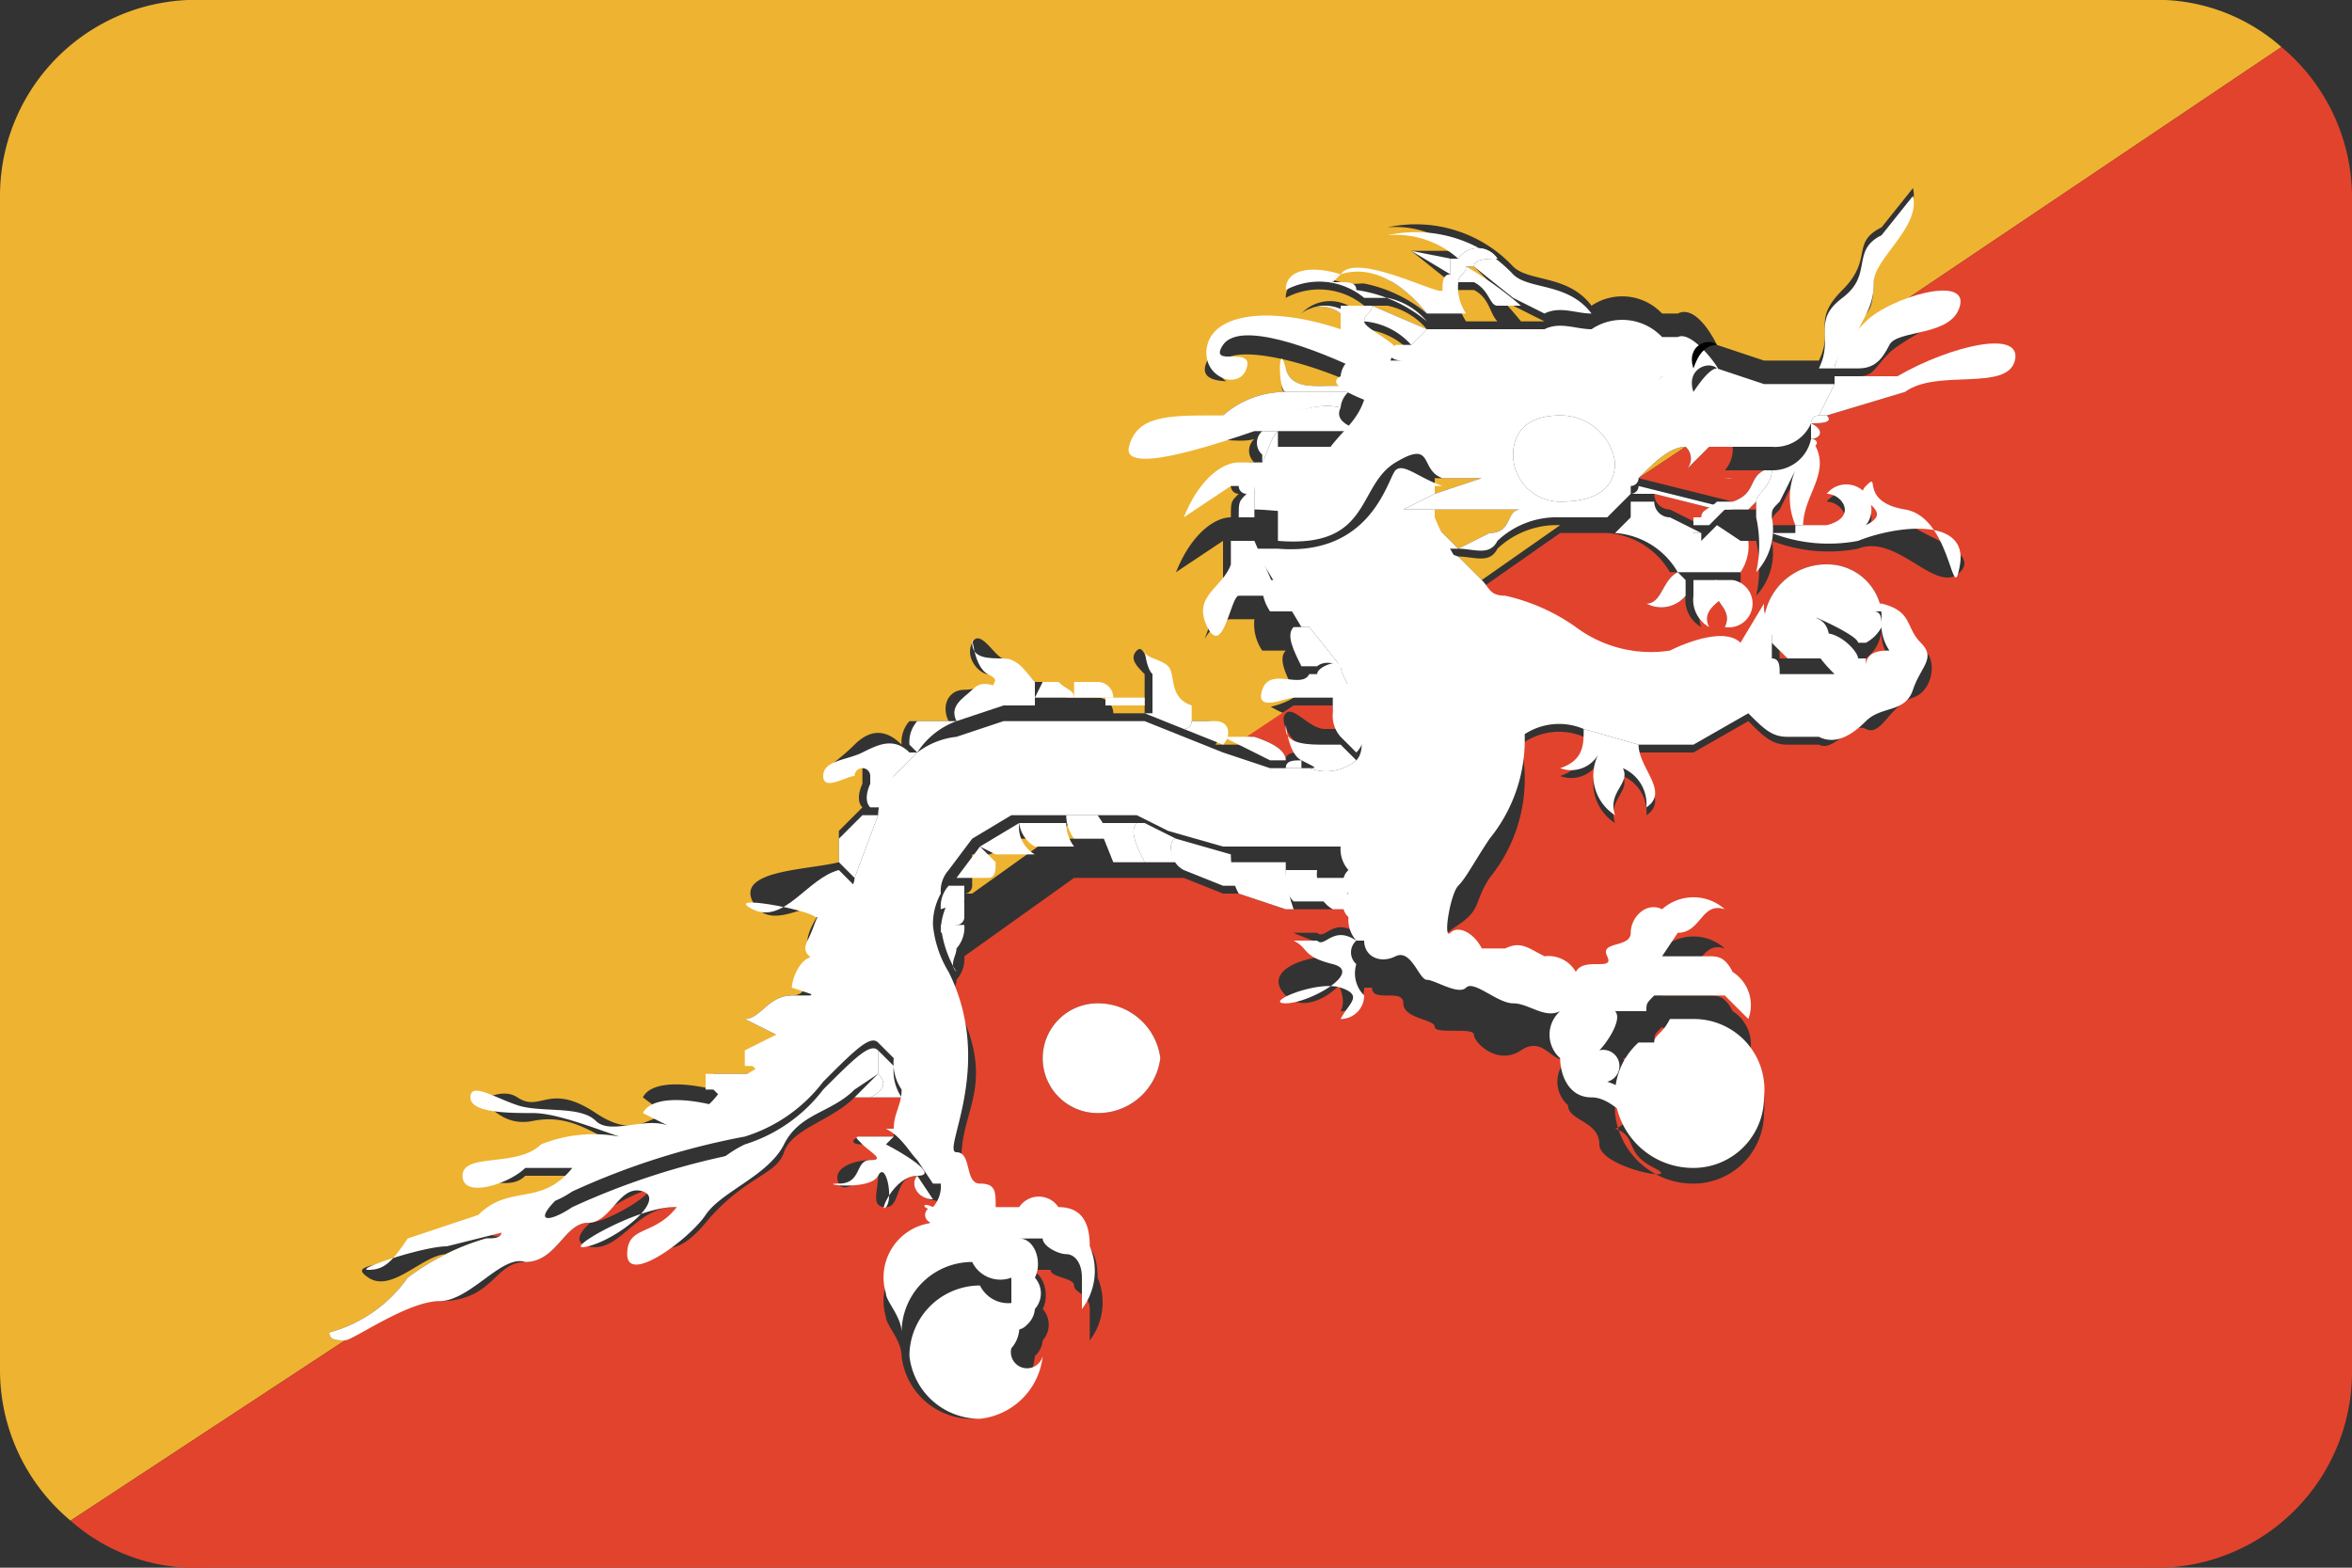 <svg xmlns="http://www.w3.org/2000/svg" viewBox="0 0 30 20"><rect x="0" y="0" width="30" height="20" fill="#333333" stroke="none"/><defs><style>.cls-1{fill:#eeb330;}.cls-2{fill:#e2432d;}.cls-3{fill:#fff;}.cls-4{fill:#010101;}</style></defs><title>bt</title><g id="Layer_77" data-name="Layer 77"><path class="cls-1" d="M19.1,7c-.1.2-.3.1-.5.1l.3.3,1-.7h0A1.1,1.1,0,0,0,19.1,7Z"/><path class="cls-1" d="M13.7,10.7h-1c0,.1,0,.2-.1.2h-.2v.4a.1.1,0,0,1-.1.1h.1l1.4-1Z"/><path class="cls-1" d="M18.6,7l.4-.2c.3,0,.2-.3.4-.3H18.3v.2Z"/><path class="cls-1" d="M18.8,3.4h-.1a4.6,4.6,0,0,1,.7.7h.3l-.4-.2Z"/><path class="cls-1" d="M17.1,3.5c.1,0,.2,0,.2.1a1.8,1.8,0,0,1,.9.4C17.8,3.5,17.4,3.4,17.1,3.5Z"/><path class="cls-1" d="M18.8,3.7h-.2a.6.6,0,0,0,.1.4h.4C19,4,19,3.8,18.8,3.7Z"/><path class="cls-1" d="M2.6,0A2.5,2.5,0,0,0,0,2.5v15a2.5,2.5,0,0,0,.9,1.9l3.5-2.3c-.1,0-.2,0-.2-.1a1.8,1.8,0,0,0,1-.7,3.1,3.1,0,0,1,1-.5h.3l-.8.2c-.3,0-.7.5-1,.3s.3-.1.5-.4l.9-.3c.4-.4.8-.1,1.2-.6H6.7c-.2.2-.5,0-.8.1s.7-.1,1-.4a1.8,1.8,0,0,1,1-.1c-.3-.1-.6-.4-1.1-.3s-.6-.4-.8-.2.3-.3.6-.1.4-.2,1,.2.7-.1,1,.1L8.2,14c.1-.2.5-.2.9-.1h0v-.2h.6v-.2l.4-.2L9.5,13c.2,0,.3-.3.6-.3s.1-.4.3-.4-.1-.2-.1-.3.1-.3.2-.4h-.1c-.1-.1-.6.3-.8-.1s.7-.4,1.1-.5v-.4l.3-.3c-.1-.1,0-.3,0-.3V9.8a.1.1,0,0,0-.2,0c-.1,0-.3-.2-.4,0s.3-.1.5-.3.4-.2.6,0a.4.4,0,0,1,.1-.3h.5c-.1-.2,0-.4.2-.4s.2-.1.4,0,0-.2-.1-.2-.3-.2-.2-.4.3.2.4.2.3.2.4.3h.2c.1.1.2.1.2.2H14a.2.2,0,0,1,.2.2h.4V8.6c-.1-.1-.2-.2-.1-.3s.1.2.3.2,0,.4.3.5v.2h.3c.2,0,.2.2.1.3h.3l.6-.4c-.1,0-.3-.2-.4-.1s.5,0,.6-.2h-.1c-.1-.2-.2-.4-.1-.5h-.3a.6.6,0,0,1-.1-.4h-.3c-.1,0-.3.1-.4.4s.2-.5.3-.8V6.9l-.6.4c.2-.5.5-.7.7-.7h0c0-.2,0-.2.1-.3a.1.1,0,0,1,0-.2c0-.2.1-.2.2-.2a.2.2,0,0,1,0-.3H16c-.3.1-1.1-.2-1.6.2s.5-.4,1.1-.4a1.2,1.2,0,0,1,.9-.4q-.1,0,0-.3c.1.4.7.1,1,.3h.1c-.8-.4-1.7-.6-1.9-.4s.2.4.3.3-.7.1-.5-.3.8-.5,1.7-.2V4a.4.4,0,0,0-.5,0,.5.5,0,0,1,.6-.1h.2a.9.9,0,0,0-1-.1c0-.3.4-.3.7-.2s.8-.2,1.3.2,0-.2.1-.2L18,3.2h.6a1.2,1.2,0,0,0-.9-.3,1.7,1.7,0,0,1,1.6.5c.2.2.7.1,1,.5a.7.7,0,0,1,.9.1h.2c.2-.1.4.2.5.4h0l.6.2h.7c.2-.4-.1-.5.3-.9s.1-.6.5-.8l.4-.5c.1.4-.5.5-.5,1.1s-.1.4-.3.8L29.1.6A2.4,2.4,0,0,0,27.4,0Z"/><polygon class="cls-1" points="14.6 9.1 14.6 9.1 14.6 9.1 14.6 9.1"/><path class="cls-1" d="M18.4,6.1h-.1v.2l.6-.2Z"/><path class="cls-1" d="M21.5,5.7h0c-.2,0-.4.2-.6.4h0Z"/><path class="cls-1" d="M17.7,3.9h-.2l.7.3h0A.9.9,0,0,0,17.7,3.9Z"/><path class="cls-1" d="M17.8,4.5H18a.9.9,0,0,0-.6-.3C17.4,4.2,17.6,4.3,17.8,4.5Z"/><path class="cls-2" d="M22.9,6.1l-.2.4c-.1.1-.1.1-.1.2h.3A.9.9,0,0,1,22.9,6.1Z"/><path class="cls-2" d="M23.4,4.9Z"/><path class="cls-2" d="M22.6,8.2h0c.1,0,.1.1.1.2h.1Z"/><path class="cls-2" d="M21.2,13.1c-.1.1-.1.1-.1.2s.1-.1.2-.1Z"/><path class="cls-2" d="M22.6,8Z"/><path class="cls-2" d="M23.1,8.6h0Z"/><path class="cls-2" d="M23.8,8.4v.2c0-.2.2-.2.3-.2A.6.6,0,0,1,24,8,.5.5,0,0,1,23.8,8.4Z"/><path class="cls-2" d="M21.5,6a.2.2,0,0,0,0-.3l-.6.4,1.2.3h0c.3-.1.2-.3.4-.4H22a.4.4,0,0,0,.1-.3h-.3Z"/><path class="cls-2" d="M21.3,6.5l.4.2c0-.1.1-.1.2-.2l-.8-.2A.2.2,0,0,0,21.3,6.5Z"/><path class="cls-2" d="M22.3,6.5h.1V6.4Z"/><path class="cls-2" d="M16.4,9.7h0c0-.1.1-.1.2-.1h.1c.1,0,0-.1-.1-.1s-.3-.3-.2-.4.3.2.5.2h.2a.4.4,0,0,1-.1-.3h-.5l-.6.4H16C16.3,9.5,16.4,9.6,16.4,9.7Z"/><path class="cls-2" d="M9.6,13.6Z"/><path class="cls-2" d="M6.4,15.7H6.2C6.3,15.8,6.4,15.8,6.4,15.7Z"/><path class="cls-2" d="M9.1,13.9Z"/><path class="cls-2" d="M23.6,4.4l.2-.2c.3-.3.7.1,1.2-.2s-.7.3-.9.5-.2.3-.4.3h.5c.7-.4,1,0,1.5-.2s-1,.1-1.4.4l-1,.3c.1.1-.1.1-.2.1h0c.2.1.1.2,0,.2h0c.1,0,.1.1,0,.1s-.1.7-.1,1.1h.3c.4-.1.2-.4,0-.4a.3.3,0,0,1,.5.4c.4-.2.2-.6,0-.5s.5.1.5.3,1,.4.7.7-.8-.5-1.3-.3a2,2,0,0,1-1.1-.1.8.8,0,0,1-.2.7,1.6,1.6,0,0,0,0-.7h-.3l-.2.2.3.2a.6.6,0,0,1-.1.4A.3.3,0,0,1,22,8c.1-.2-.1-.3-.1-.4s-.3.2-.2.4a.4.4,0,0,1-.2-.4.4.4,0,0,1-.5.1c.2,0,.2-.3.4-.4h-.1a1,1,0,0,0-.8-.5h-.6l-1,.7c.1.1.1.2.3.2a2.5,2.5,0,0,1,.9.4,1.6,1.6,0,0,0,1.2.3c.2-.1.7-.3.9-.1l.3-.5a.4.4,0,0,0,.1.3c-.1-.1-.1-.1-.1-.2a.8.8,0,0,1,.8-.7.7.7,0,0,1,.7.6c.4.1.3.5.5.5s.2.5-.1.6-.4.5-.6.4-.4.3-.6.2h-.4c-.2,0-.3-.1-.5-.3l-.7.4h-.7c0,.3.4.6.1.8a.5.5,0,0,0-.3-.5c.1.2-.2.3-.1.6a.6.6,0,0,1-.2-.8.4.4,0,0,1-.5.2c.3-.1.3-.3.3-.5a.8.8,0,0,0-.8.1,2,2,0,0,1-.4,1.7c-.2.3-.1.4-.4.6s-.2.2-.1.6.3,0,.4.2h.3c.2-.1.3,0,.5.1a.4.4,0,0,1,.4.2c.1-.2.2-.2.4-.2s.1-.3.3-.3.2-.4.4-.3a.6.6,0,0,1,.8,0c-.3-.1-.3.3-.6.3l-.2.3h.6c.1,0,.2,0,.3.2a.5.5,0,0,1,.2.6l-.3-.3h-.4a.9.9,0,0,1,.9,1,.9.9,0,0,1-.9.9,1,1,0,0,1-1-.9.9.9,0,0,1,.3-.7h-.2c.1.1-.1.4-.2.5a.2.2,0,0,1,.1.4c.3.1.1.3.5.5s-.7,0-.7-.3-.4-.3-.4-.5a.4.4,0,0,1,0-.6c-.2.1-.3-.3-.6-.1s-.6-.1-.6-.2-.5,0-.5-.1-.4-.1-.4-.3-.4,0-.4-.2h-.1a.3.3,0,0,1-.3.3c.1-.2-.1-.4,0-.4s-.4.5-.7.2.2-.5.6-.5-.3-.2-.5-.3h.3c.1.1.2-.2.5,0h0a.2.2,0,0,1,0-.3h-.9l-.6-.2h-.2l-.5-.2H13.7l-1.4,1a.4.4,0,0,1-.1.3c0,.1-.1.2,0,.3h0c.6,1.2-.1,1.4.1,2.3s.3.2.3.4.2.1.2.3h.3a.3.3,0,0,1,.5,0c.3,0,.4.2.4.5a.8.8,0,0,1-.1.8v-.4c0-.2-.2-.2-.2-.3s-.3-.1-.3-.2h-.3c.2,0,.3.3.2.5a.3.3,0,0,1,0,.4.3.3,0,0,1-.1.2h0a.9.9,0,0,1-.8.8.9.9,0,0,1-.9-.8c0-.2-.2-.4-.2-.5a.7.7,0,0,1,.6-.9.1.1,0,0,1,0-.2c-.1-.1,0-.2.1-.3s-.3-.1-.1-.1h0c-.2,0-.3-.2-.2-.3h0c-.3,0-.2.4-.4.4s-.1-.2-.1-.4-.4.3-.5.1.2-.3.4-.3.1-.2-.1-.2-.1-.1,0-.1h.4c0-.2.1-.3.1-.5h-.6c-.3.3-.8.4-.9.7s-.5.3-1,.9-.6.1-1,.5.4-.2.7-.7H8.6c-.5,0-.7.6-1.1.5s.4-.6.7-.7-.4.4-.7.4-.4.5-.8.5-.4.5-1.1.5-.9.4-1.2.5L.9,19.4a2.4,2.4,0,0,0,1.7.6H27.4A2.5,2.5,0,0,0,30,17.5V2.5A2.5,2.5,0,0,0,29.1.6L23.6,4.3ZM14,14.2a.7.7,0,0,1,0-1.4.8.8,0,0,1,.8.7A.8.8,0,0,1,14,14.2Z"/><path class="cls-3" d="M16,6.3h-.1c-.1.1-.1.1-.1.3H16Z"/><path class="cls-3" d="M16,6.3c0-.2.1-.3.1-.4h0c-.1,0-.2,0-.2.2a.1.1,0,0,0,0,.2Z"/><path class="cls-3" d="M16.1,5.9c.1-.2.1-.3.2-.4h-.2a.2.2,0,0,0,0,.3Z"/><path class="cls-3" d="M16.6,7.9l-.3-.5h-.2a.6.6,0,0,0,.1.4h.4Z"/><path class="cls-3" d="M16,6.9h-.3v.3c-.1.3-.5.4-.3.8s.3-.4.4-.4h.5Z"/><path class="cls-3" d="M17.1,8.5,16.7,8h-.2c-.1.1,0,.3.1.5h.2C16.8,8.5,16.9,8.4,17.1,8.5Z"/><path class="cls-3" d="M17.1,9.5h-.2c-.2,0-.5,0-.5-.2s0,.3.2.4.2.1.1.1a.6.6,0,0,0,.6-.1Z"/><path class="cls-3" d="M17,9.1l.2-.3c0-.1-.1-.2-.1-.3s-.3,0-.3.1h-.1c-.1.2-.5-.1-.6.2s.3.1.4.1H17Z"/><path class="cls-3" d="M17,9.1h0a.4.4,0,0,0,.1.3l.2.2c.2-.2.1-.6-.1-.9Z"/><path class="cls-3" d="M16.6,9.7c-.1,0-.2,0-.2.1h.2Z"/><path class="cls-3" d="M15.6,9.5c.1-.1.1-.3-.1-.3h-.3a.1.1,0,0,1-.1.1Z"/><path class="cls-3" d="M16.2,9.7h.2c0-.1-.1-.2-.4-.3h-.4Z"/><path class="cls-3" d="M14.6,9.1h0l.5.2a.1.1,0,0,0,.1-.1V9c-.3-.1-.2-.4-.3-.5s-.3-.1-.3-.2,0,.2.1.3v.5Z"/><path class="cls-3" d="M11.7,9.6a1,1,0,0,1,.5-.4h-.5a.4.4,0,0,0-.1.3Z"/><path class="cls-3" d="M12.8,8.8c-.2-.1-.3-.1-.4,0s-.3.2-.2.4l.6-.2Z"/><path class="cls-3" d="M12.8,9h.4V8.7c-.1-.1-.2-.3-.4-.3s-.4,0-.4-.2,0,.3.2.4,0,.1.1.2Z"/><path class="cls-3" d="M13.2,8.9h.5c0-.1-.1-.1-.2-.2h-.2Z"/><path class="cls-3" d="M13.7,8.9h.5a.2.2,0,0,0-.2-.2h-.3Z"/><path class="cls-3" d="M14.1,9h.5V8.9h-.5Z"/><path class="cls-3" d="M10.6,12.2a1.4,1.4,0,0,0,.2-.6h-.3c-.1.1-.1.2-.2.4s.1.2.1.3Z"/><path class="cls-3" d="M10.8,11.6h0c0-.1.1-.2.1-.3l-.2-.2c-.4.1-.7.7-1.1.5s.7,0,.8.1h.4Z"/><path class="cls-3" d="M10.4,12.7c.1-.1.1-.3.2-.5h-.2c-.2,0-.3.3-.3.4Z"/><path class="cls-3" d="M6.7,16.1c.4,0,.5-.5.8-.5s.4-.5.7-.4-.3.6-.7.7.6-.5,1.1-.5h.2a1.5,1.5,0,0,1,.7-.7,9.4,9.4,0,0,0-2.2.7c-.3.2-.5.2-.2-.1a6,6,0,0,1,1.6-.8,1,1,0,0,0,.5-.4H9.1c-.4-.1-.8-.1-.9.1l.4.2c-.3-.2-.8.1-1-.1s-.7-.1-1-.2S6,13.8,6,14s.5.2.8.2.8.2,1.1.3a1.8,1.8,0,0,0-1,.1c-.3.3-1,.1-1,.4s.6.1.8-.1h.6c-.4.5-.8.2-1.2.6l-.9.3c-.2.3-.3.4-.5.4s.7-.3,1-.3l.8-.2H6.4c0,.1-.1.1-.2.1a3.1,3.1,0,0,0-1,.5,1.8,1.8,0,0,1-1,.7c0,.1.1.1.2.1s.8-.5,1.2-.5S6.4,16,6.7,16.1Z"/><path class="cls-3" d="M9.2,14l.5-.3H9v.2h.1Z"/><path class="cls-3" d="M9.7,13.7l.4-.5H9.9l-.4.2v.2h.1Z"/><path class="cls-3" d="M10.4,12.7h-.3c-.3,0-.4.3-.6.3l.4.2h.2Z"/><path class="cls-3" d="M10.9,11.2l.3-.8H11l-.3.3V11Z"/><path class="cls-3" d="M11.4,9.9h-.3V10s-.1.2,0,.3h.2A.8.8,0,0,1,11.4,9.9Z"/><path class="cls-3" d="M11.4,9.9l.3-.3h-.1c-.2-.2-.4-.1-.6,0s-.5.1-.5.3.3,0,.4,0a.1.1,0,0,1,.2,0Z"/><path class="cls-3" d="M11.2,13.4v.3c.1.1.1.2-.1.3h.4a.6.6,0,0,1-.1-.4Z"/><path class="cls-3" d="M11.2,13.7l-.3.3h.2C11.3,13.9,11.3,13.8,11.2,13.7Z"/><path class="cls-3" d="M11.2,13.7v-.3c-.1-.1-.3.1-.7.5a2,2,0,0,1-1,.7,1.5,1.5,0,0,0-.7.7H8.7c-.3.5-.7.3-.7.7s.8-.2,1-.5.8-.5,1-.9.6-.4.9-.7Z"/><path class="cls-3" d="M20.2,9.3c0,.2,0,.4-.3.5a.4.4,0,0,0,.5-.2.6.6,0,0,0,.2.8c-.1-.3.2-.4.1-.6a.5.5,0,0,1,.3.5c.3-.2-.1-.5-.1-.8l-.7-.2Z"/><path class="cls-3" d="M17.3,12.3a.2.2,0,0,1,0-.3c-.3-.2-.4.1-.5,0h-.3c.2.1.1.2.5.3s-.3.5-.6.5.4-.3.7-.2.1.2,0,.4a.3.3,0,0,0,.3-.3A.4.4,0,0,1,17.3,12.3Z"/><path class="cls-3" d="M12,15.4c-.1.1-.2.2-.1.3A.4.4,0,0,0,12,15.4Z"/><path class="cls-3" d="M11.9,15.3l-.2-.3C11.6,15.1,11.7,15.3,11.9,15.3Z"/><path class="cls-3" d="M11.4,14.5H11c-.1,0-.1,0,0,.1s.3.2.1.2-.1.3-.4.3.4.1.5-.1.2.3.1.4.1-.4.4-.4-.2-.3-.4-.4Z"/><path class="cls-3" d="M12,15.4h-.1C11.7,15.3,11.8,15.5,12,15.4Z"/><path class="cls-3" d="M22.6,8v.2l.2.2h.6c-.1-.1,0-.4-.2-.5s.5.2.5.3h.1A.5.5,0,0,0,24,8c0-.1,0-.2-.1-.2H24a.7.7,0,0,0-.7-.6.8.8,0,0,0-.8.7c0,.1,0,.1.1.2Z"/><path class="cls-3" d="M18.3,7c.2.5.6,1,.9,1.6a1.9,1.9,0,0,1,.2.8.8.8,0,0,1,.8-.1h0l.7.2h.7l.7-.4c.2.2.3.3.5.3h.4c.2.1.4,0,.6-.2s.5-.1.6-.4.3-.4.1-.6-.1-.4-.5-.5h-.1c.1,0,.1.1.1.2a.6.6,0,0,0,.1.4c-.1,0-.3,0-.3.2V8.4h-.1c0-.1-.3-.4-.5-.3s.1.4.2.5h-.7c0-.1,0-.2-.1-.2h0V8h0a.4.4,0,0,1-.1-.3l-.3.5c-.2-.2-.7,0-.9.1A1.6,1.6,0,0,1,20.1,8a2.5,2.5,0,0,0-.9-.4c-.2,0-.2-.1-.3-.2l-.3-.3Z"/><path class="cls-3" d="M18.3,6.7V7h.3Z"/><path class="cls-3" d="M14,12.8a.7.7,0,0,0,0,1.4.8.8,0,0,0,.8-.7A.8.8,0,0,0,14,12.8Z"/><path class="cls-3" d="M12.2,11.8H12a1.4,1.4,0,0,0,.2.6c-.1-.1,0-.2,0-.3a.4.4,0,0,0,.1-.3Z"/><path class="cls-3" d="M12.2,11.8a.1.1,0,0,0,.1-.1v-.2h-.2a.8.8,0,0,0-.1.4Z"/><path class="cls-3" d="M12.3,11.5v-.2h-.2a.4.4,0,0,0-.1.3Z"/><path class="cls-3" d="M12.4,11.2h.2c.1,0,.1-.1.1-.2l-.2-.2-.3.4Z"/><path class="cls-3" d="M12.7,10.9h.5a.4.4,0,0,1-.2-.4l-.5.3Z"/><path class="cls-3" d="M13.2,10.8h.5a.5.5,0,0,1-.1-.3H13A.4.4,0,0,0,13.2,10.8Z"/><path class="cls-3" d="M14,10.4h-.4a.5.5,0,0,0,.1.3h.5Z"/><path class="cls-3" d="M14.5,10.5H14l.2.5h.4C14.5,10.8,14.4,10.6,14.5,10.5Z"/><path class="cls-3" d="M15,10.7l-.4-.2h-.1c-.1.1,0,.3.1.5h.5C14.9,11,14.9,10.7,15,10.7Z"/><path class="cls-3" d="M15.7,10.9l-.7-.2c-.1,0-.1.3.1.4l.5.2h.2A.8.8,0,0,1,15.7,10.9Z"/><path class="cls-3" d="M16.4,11h-.7a.8.8,0,0,0,.1.4l.6.2h.1C16.4,11.3,16.4,11.2,16.4,11Z"/><path class="cls-3" d="M16.8,11.1h-.4c0,.2,0,.3.1.4H17A.4.4,0,0,1,16.8,11.1Z"/><path class="cls-3" d="M17.2,11.2h-.4a.4.4,0,0,0,.2.4h.3A.4.4,0,0,1,17.2,11.2Z"/><path class="cls-3" d="M12.9,17.2a.4.4,0,0,0,.1-.3v-.3a.4.4,0,0,1-.5-.2.9.9,0,0,0-.9.9.9.9,0,0,0,.9.8.9.9,0,0,0,.8-.8h0A.2.2,0,0,1,12.9,17.2Z"/><path class="cls-3" d="M16.3,5.5c-.1.1-.1.2-.2.4s-.1.2-.1.4v.2c.3,0,.6.1.9-.1s.4-.4.5-.7H16.3Z"/><path class="cls-3" d="M11.7,9.6l-.3.3a.8.8,0,0,0-.2.5l-.3.8c0,.1-.1.2-.1.3h0a1.4,1.4,0,0,1-.2.6c-.1.2-.1.4-.2.5l-.3.5-.4.5-.5.3a1,1,0,0,1-.5.4,6,6,0,0,0-1.6.8c-.3.3-.1.3.2.1a9.4,9.4,0,0,1,2.2-.7,2,2,0,0,0,1-.7c.4-.4.6-.6.7-.5l.2.2a.6.6,0,0,0,.1.4c0,.2-.1.3-.1.5h-.1c.2.1.3.3.4.4h0l.2.3H12a.4.4,0,0,1-.1.3.1.1,0,0,0,0,.2.7.7,0,0,0-.6.9c0,.1.2.3.2.5a.9.9,0,0,1,.9-.9.4.4,0,0,0,.5.2v.3a.4.4,0,0,1-.1.3.2.2,0,0,0,.3,0,.3.3,0,0,0,.1-.2.3.3,0,0,0,0-.4c.1-.2,0-.5-.2-.5h.3c0,.1.2.2.3.2s.2.1.2.3v.4a.8.8,0,0,0,.1-.8c0-.3-.1-.5-.4-.5a.3.3,0,0,0-.5,0h-.3c0-.2,0-.3-.2-.3s-.1-.4-.3-.4.5-1.1-.1-2.3h0a1.4,1.4,0,0,1-.2-.6.8.8,0,0,1,.1-.4.4.4,0,0,1,.1-.3l.3-.4.5-.3h1.6l.4.2.7.2h1.5a.4.4,0,0,0,.1.3h0a.2.2,0,0,0,0,.3h0a.2.2,0,0,0,0,.3.4.4,0,0,0,.1.3h.1c0,.2.2.3.4.2s.3.3.4.3.4.2.5.1.4.2.6.2.4.2.6.1a.4.4,0,0,0,0,.6c0,.2.1.5.4.5s.5.4.7.3-.2-.4-.5-.5a.2.2,0,0,0-.1-.4c.1-.1.3-.4.2-.5h.4c0-.1,0-.1.1-.2H22l.3.3a.5.5,0,0,0-.2-.6c-.1-.2-.2-.2-.3-.2h-.6l.2-.3c.3,0,.3-.4.6-.3a.6.6,0,0,0-.8,0c-.2-.1-.4.1-.4.3s-.4.1-.3.3-.3,0-.4.2a.4.4,0,0,0-.4-.2c-.2-.1-.3-.2-.5-.1h-.3c-.1-.2-.3-.3-.4-.2s0-.5.1-.6.2-.3.4-.6a2,2,0,0,0,.4-1.7,1.9,1.9,0,0,0-.2-.8c-.3-.6-.7-1.1-.9-1.6h0V6.5h-.4l.4-.2V6.2h.1c-.3-.1-.5-.3-.6-.2s-.3,1.1-1.5,1H16l.3.5.3.5h.1l.4.5c0,.1.1.2.1.3s.3.7.1.9a.6.6,0,0,1-.6.1h-.5l-.6-.2h0l-.5-.2-.5-.2H12.8l-.6.2h0A1,1,0,0,0,11.7,9.6Z"/><path class="cls-3" d="M21.1,13.3h-.2a.9.9,0,0,0-.3.7,1,1,0,0,0,1,.9.9.9,0,0,0,.9-.9.9.9,0,0,0-.9-1h-.3C21.2,13.2,21.1,13.2,21.1,13.3Z"/><path class="cls-3" d="M16.6,4a.4.4,0,0,1,.5,0h.1A.5.5,0,0,0,16.6,4Z"/><path class="cls-3" d="M17.4,4.1a.9.9,0,0,1,.6.3h0l.2-.2-.7-.3C17.5,4,17.4,4,17.4,4.1Z"/><path class="cls-3" d="M17.9,3.8h-.2a.9.9,0,0,1,.5.3h0a1.8,1.8,0,0,0-.9-.4c0-.1-.1-.1-.2-.1H17a.1.1,0,0,1,.1-.1c-.3-.1-.7-.1-.7.2a.9.9,0,0,1,1,.1Z"/><path class="cls-3" d="M19.1,3.3c-.1,0-.3,0-.3.1l.5.4.4.2h0c.2-.1.4,0,.6,0h0c-.3-.4-.8-.3-1-.5A1.7,1.7,0,0,0,17.7,3a1.2,1.2,0,0,1,.9.3A.3.3,0,0,1,19.1,3.3Z"/><path class="cls-3" d="M18,3.2l.5.3V3.3Z"/><path class="cls-3" d="M18.7,3.4c0,.1-.1.1-.1.2h.2c.2.1.2.3.3.3h.3A4.6,4.6,0,0,0,18.7,3.4Z"/><path class="cls-3" d="M17.1,5.2a.3.3,0,0,1,.1-.2h-.8a1.2,1.2,0,0,0-.9.4h.4C16.3,5.4,16.7,5.1,17.1,5.2Z"/><path class="cls-3" d="M17.4,5.5q-.4-.1-.3-.3c-.4-.1-.8.2-1.2.1h-.4c-.6,0-1,0-1.1.4s1.3-.1,1.6-.2h1.4Z"/><path class="cls-3" d="M17.1,3.5c.3-.1.7,0,1.1.5h.5a.6.6,0,0,1-.1-.4c0-.1.1-.1.1-.2h.1c0-.1.2-.1.3-.1a.3.3,0,0,0-.5,0h-.1v.2c-.1,0-.1.1-.1.2s-1.1-.5-1.3-.2a.1.1,0,0,0-.1.1Z"/><path class="cls-3" d="M17.9,4.7c-.2,0-.2-.1-.1-.2s-.4-.3-.4-.4.1-.1.1-.2h-.4v.3c-.9-.3-1.6-.2-1.7.2s.4.6.5.3-.5,0-.3-.3,1.1,0,1.9.4h.4Z"/><path class="cls-3" d="M17.2,5h.2c-.3-.2-.9.1-1-.3s-.1.3,0,.3Z"/><path class="cls-3" d="M23.2,5.3a.1.1,0,0,0-.1.1c.1,0,.3,0,.2-.1Z"/><path class="cls-3" d="M23.1,5.7h0c.1,0,.1-.1,0-.1h0Z"/><path class="cls-3" d="M23.1,5.4v.2C23.2,5.6,23.3,5.5,23.1,5.4Z"/><path class="cls-3" d="M23.4,4.7c0-.1.1-.2.2-.3h0c.2-.4.3-.5.3-.8s.6-.7.5-1.1l-.4.5c-.4.2-.1.5-.5.8s-.1.5-.3.9Z"/><path class="cls-3" d="M23.4,4.7h.3c.2,0,.3-.1.4-.3s.8-.1.9-.5-.9-.1-1.2.2l-.2.2C23.5,4.5,23.4,4.6,23.4,4.7Z"/><path class="cls-3" d="M23.4,4.9l-.2.4h.1l1-.3c.4-.3,1.3,0,1.4-.4s-.8-.2-1.5.2h-.8Z"/><path class="cls-3" d="M21.6,6.8h.1l-.4-.2a.2.2,0,0,1-.2-.2h-.3v.2l.4.3Z"/><path class="cls-3" d="M21.7,6.9h.5l-.3-.2Z"/><path class="cls-3" d="M21.4,7.3c-.2.1-.2.4-.4.4a.4.4,0,0,0,.5-.1V7.4Z"/><path class="cls-3" d="M21.9,7.4h-.3v.2a.4.4,0,0,0,.2.4c-.1-.2.1-.3.2-.4A.1.1,0,0,1,21.9,7.4Z"/><path class="cls-3" d="M21.9,7.4a.1.1,0,0,0,0,.2c0,.1.2.2.1.4a.3.3,0,0,0,.1-.6h-.2Z"/><path class="cls-3" d="M21.8,6.9h-.1V6.8h-.4l-.4-.3-.3.3a1,1,0,0,1,.8.5h.8a.6.6,0,0,0,.1-.4Z"/><path class="cls-3" d="M22.9,6.8h-.3a2,2,0,0,0,1.1.1c.5-.2,1.4-.3,1.3.3s-.1-.6-.7-.7-.3-.5-.5-.3.4.3,0,.5a.3.3,0,0,0-.5-.4c.2,0,.4.3,0,.4h-.4Z"/><path class="cls-3" d="M22.3,6.5Z"/><path class="cls-3" d="M21.9,6.5h.2l-1.2-.3h0a.1.1,0,0,1-.1.1h.3Z"/><path class="cls-3" d="M22.4,6.4c0-.1.2-.2.2-.4h-.1c-.2.1-.1.3-.4.4h-.2c-.1.1-.2.1-.2.2h-.1v.1h.2l.2-.2h.3Z"/><path class="cls-3" d="M22.6,6c0,.2-.2.3-.2.4v.2h0a1.6,1.6,0,0,1,0,.7.8.8,0,0,0,.2-.7h0c0-.1,0-.1.1-.2l.2-.4a.9.9,0,0,0,0,.7H23c0-.4.4-.7.1-1.1h0A.5.5,0,0,1,22.6,6Z"/><path class="cls-3" d="M21.5,6l.3-.3h-.3A.2.2,0,0,1,21.5,6Z"/><path class="cls-3" d="M22,6.1h.1A.4.4,0,0,1,22,6.1Z"/><path class="cls-3" d="M16.3,6.9c1.2.1,1-.7,1.5-1s.3.1.6.2h.5l-.6.2-.4.2h1.5c-.2,0-.1.3-.4.3l-.4.2h0c.2,0,.4.1.5-.1a1.1,1.1,0,0,1,.8-.3h.6l.3-.3V6.2a.1.1,0,0,0,.1-.1h0c.2-.2.4-.4.6-.4h1.1a.5.5,0,0,0,.5-.3h0V5.4h0a.1.1,0,0,1,.1-.1l.2-.4h-.9l-.6-.2h0q-.1,0-.3.3c-.1-.3.2-.4.3-.3s-.3-.5-.5-.4h-.2a.7.7,0,0,0-.9-.1h0c-.2,0-.4-.1-.6,0H18.2l-.2.2h-.2c-.1.1-.1.2.1.2h-.7a.3.3,0,0,0-.1.2q-.2.1.3.3h0c-.1.3-.3.4-.5.7s-.6.1-.9.1h-.2c-.2,0-.5.2-.7.7l.6-.4h.6Zm4.4-2.1h.5l-.3.3A.4.4,0,0,1,20.7,4.8Zm-.1,1.1c0,.3-.2.5-.7.5a.6.6,0,0,1-.6-.6c0-.2.1-.5.6-.5A.7.7,0,0,1,20.6,5.9Z"/><path class="cls-3" d="M19.3,5.8a.6.6,0,0,0,.6.6c.5,0,.7-.2.7-.5a.7.7,0,0,0-.7-.6C19.4,5.3,19.3,5.6,19.3,5.8Z"/><path class="cls-3" d="M21.3,4.9h0Z"/><path class="cls-3" d="M21.4,5h0Z"/><path class="cls-3" d="M21.3,4.8Z"/><path class="cls-3" d="M21.3,5.1h0Z"/><path class="cls-3" d="M20.9,5.4l.3-.3h0c-.2-.1,0-.3,0-.3h-.5A.4.4,0,0,0,20.9,5.4Z"/><path class="cls-3" d="M21.3,5h0Z"/><path class="cls-4" d="M21.6,4.7q.1-.3.3-.3h0C21.8,4.3,21.5,4.4,21.6,4.7Z"/><path class="cls-4" d="M21.2,5.1h0S21,5,21.2,5.1Z"/></g></svg>